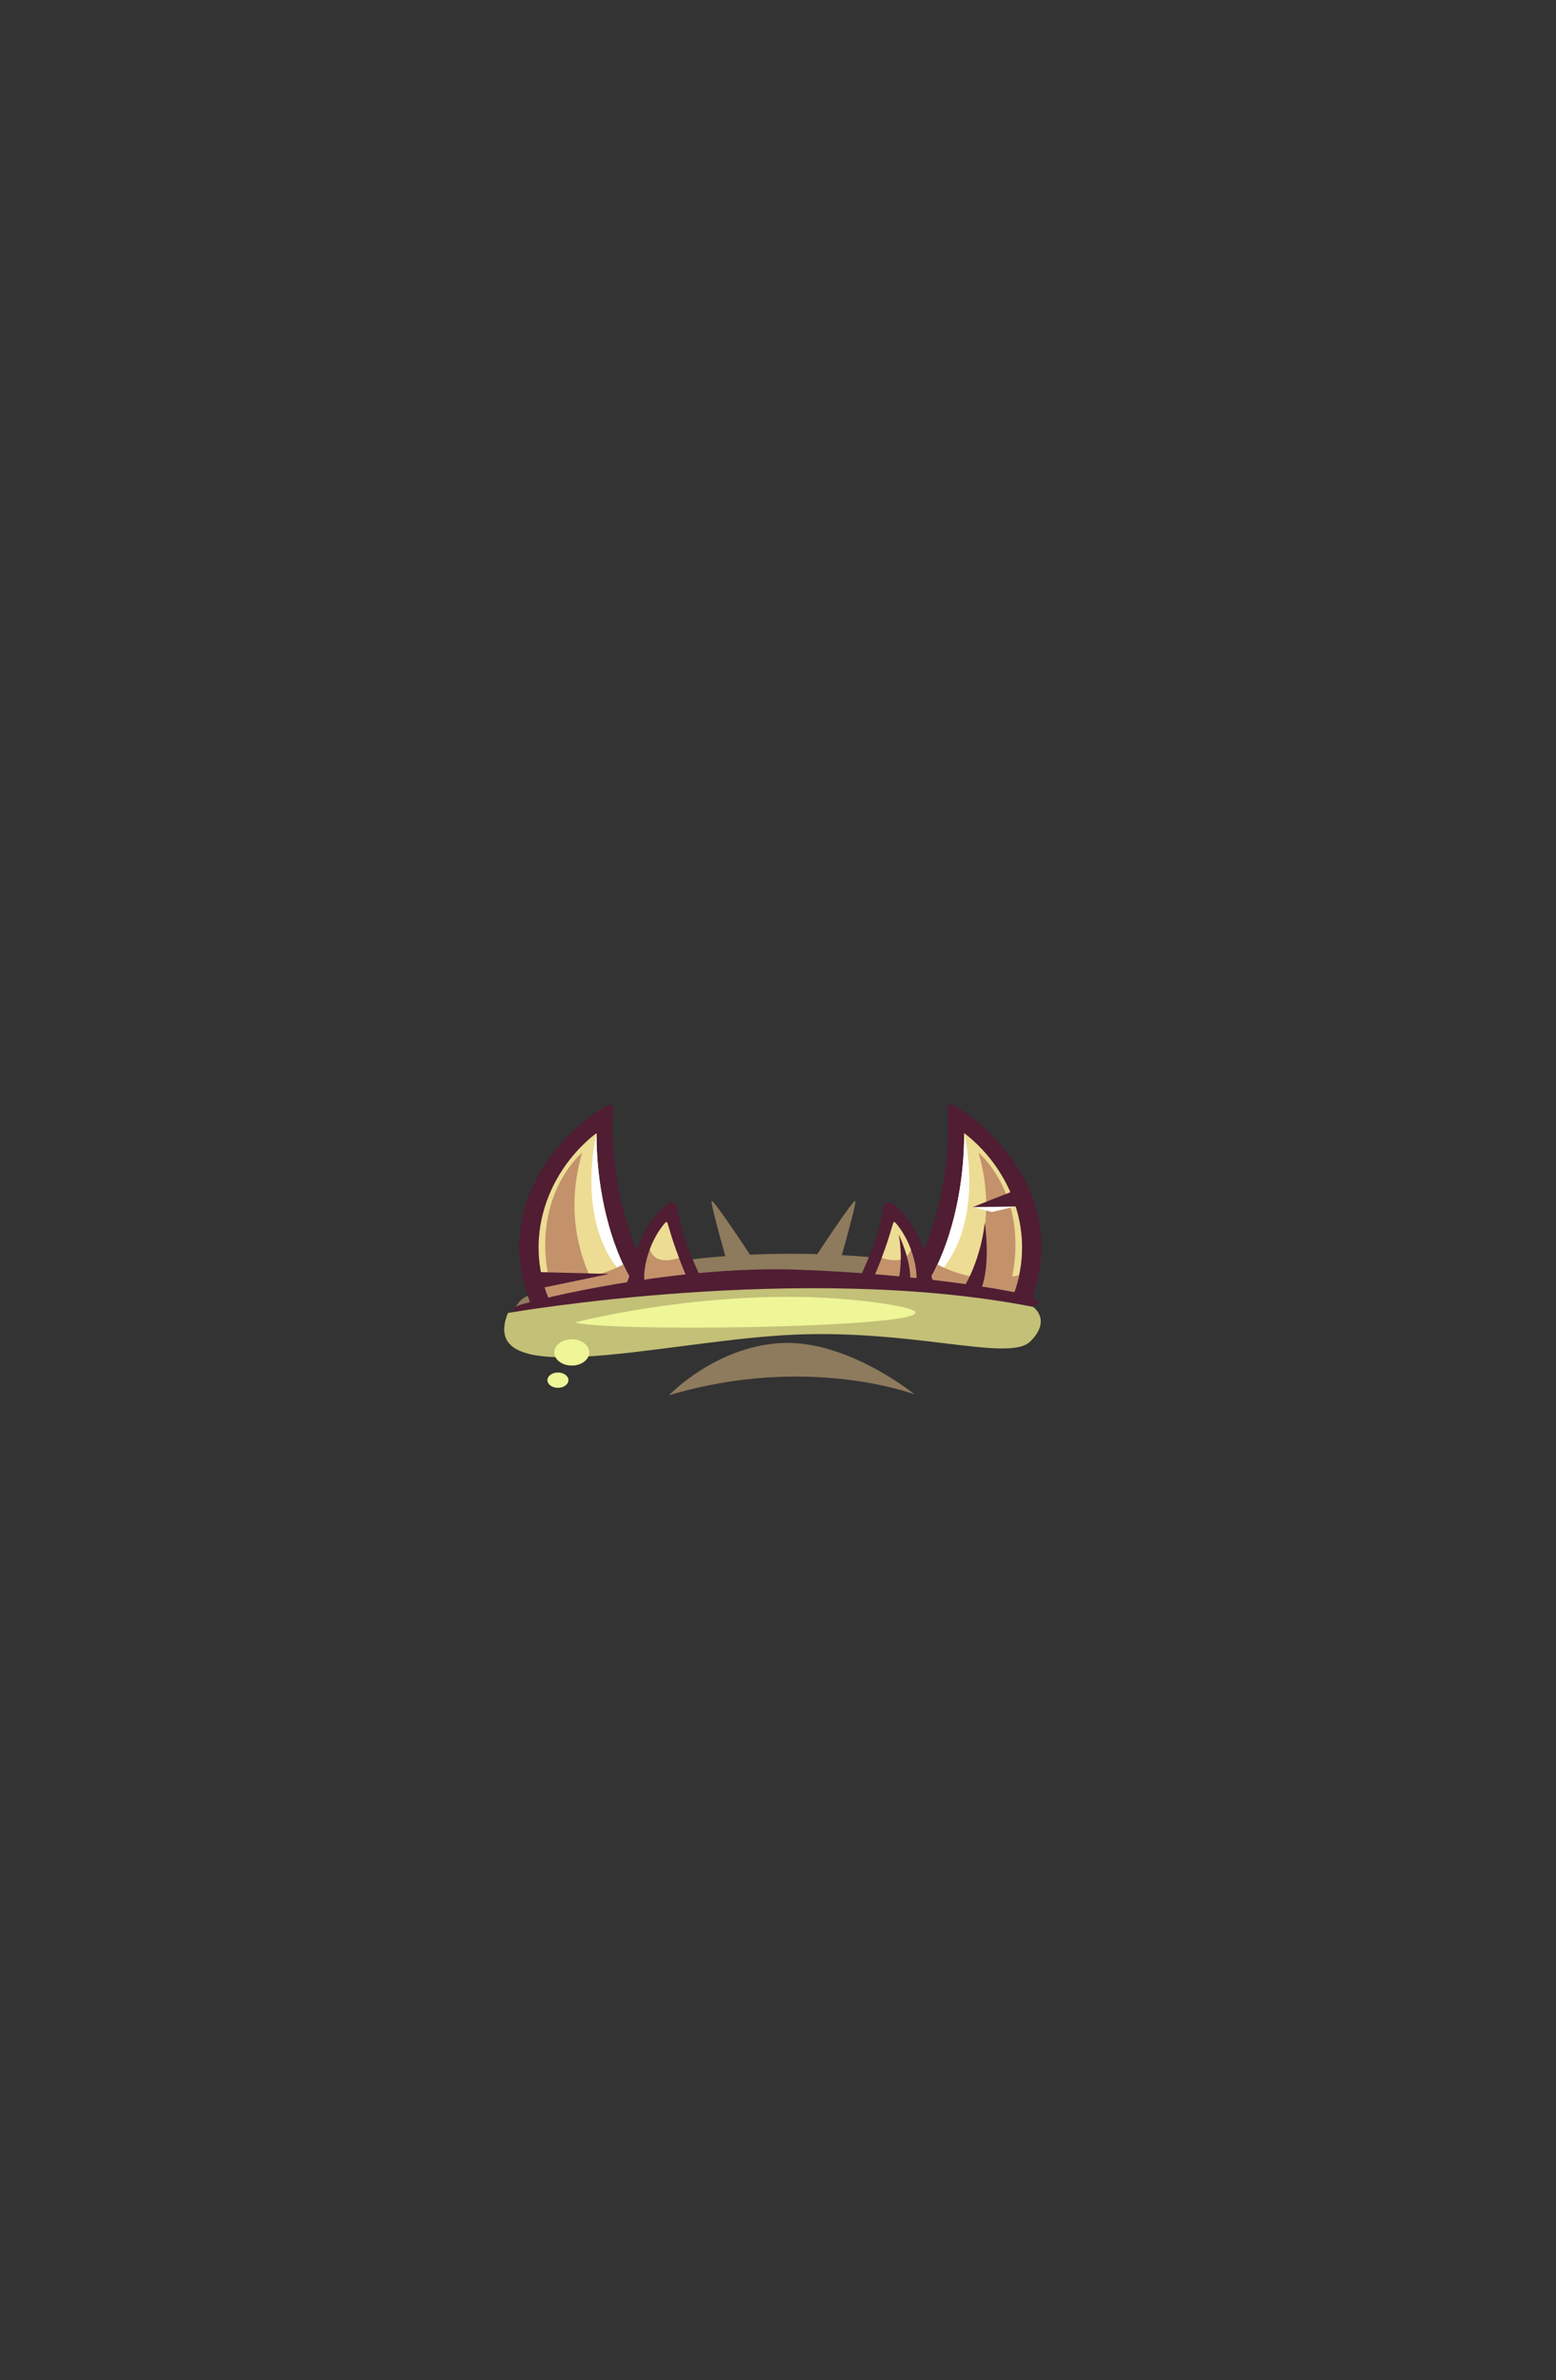 <?xml version="1.0" encoding="UTF-8"?>
<!DOCTYPE svg PUBLIC "-//W3C//DTD SVG 1.1//EN" "http://www.w3.org/Graphics/SVG/1.1/DTD/svg11.dtd">
<!-- Creator: CorelDRAW 2020 (64-Bit) -->
<svg xmlns="http://www.w3.org/2000/svg" xml:space="preserve" width="129.436mm" height="197.989mm" version="1.1" style="shape-rendering:geometricPrecision; text-rendering:geometricPrecision; image-rendering:optimizeQuality; fill-rule:evenodd; clip-rule:evenodd"
viewBox="0 0 15515.77 23733.36"
 xmlns:xlink="http://www.w3.org/1999/xlink"
 xmlns:xodm="http://www.corel.com/coreldraw/odm/2003">
 <rect x="0" y="0" width="15515.77" height="23733.36" fill="#333333" stroke="none"/>
 <defs>
  <style type="text/css">
   <![CDATA[
    .fil0 {fill:none}
    .fil2 {fill:#501D33}
    .fil1 {fill:#8E7A5D}
    .fil5 {fill:#C3926B}
    .fil6 {fill:#C3C077}
    .fil3 {fill:#EDDC93}
    .fil7 {fill:#EEF698}
    .fil4 {fill:white}
   ]]>
  </style>
 </defs>
 <g id="Слой_x0020_1">
  <g id="_1746296635776">
   <g id="_119113232">
    <rect id="_281774728" class="fil0" y="0.01" width="15515.78" height="23733.36"/>
    <g>
     <path id="_118180312" class="fil1" d="M5141.32 13035c0,0 3952.21,-279.66 5005.03,-110.94l-182.22 -175.47c0,0 -2209.37,-639.05 -4612.35,141.29 -108.87,35.35 -154.38,49.99 -210.46,145.12z"/>
     <g>
      <path id="_118180240" class="fil2" d="M6453.66 12703.32c0,0 -392.8,-722.65 -342.43,-1612.09 0,0 23.12,-108.34 -52.72,-67.21 -129.74,41.13 -1398.62,903.56 -640.48,2240.74 527.1,122.79 911.58,-133 1035.64,-561.45l-0.01 0.01z"/>
      <path id="_118180168" class="fil3" d="M6272.5 12725.53c-93.02,321.28 -391.36,447.39 -716.68,392.47 -386.65,-671.45 -125.9,-1420.14 392.13,-1819.39 -1.71,467.33 98.16,1014.79 324.55,1426.91z"/>
      <path id="_118180096" class="fil4" d="M6272.5 12725.53c-3.42,11.78 -7.11,23.24 -11.06,34.5 -499.4,-464.09 -353.32,-1278.76 -313.49,-1458.58 -1.29,466.71 98.62,1012.79 324.55,1424.08z"/>
      <path id="_118180024" class="fil5" d="M6272.5 12725.53c-93.02,321.28 -391.36,447.39 -716.68,392.47 -76.27,-132.46 -127.22,-267.93 -156.11,-403.12 363.12,91.27 662.32,-24.74 813.67,-106.05 18.66,39.93 38.35,78.88 59.12,116.7z"/>
      <path id="_118179952" class="fil2" d="M6942.16 12639.02c-61.28,-139.63 -159.19,-373.5 -183.43,-576.69 -10.92,-91.69 -75.69,-87.9 -138.57,-27.47 -275.55,264.7 -421.91,720.35 -223.67,973.37 165.16,210.81 568.35,190.36 607.51,-79.61 16.45,-113.39 -18.51,-190.82 -61.84,-289.6z"/>
      <path id="_118179880" class="fil5" d="M6607.31 12225.24c-155.29,198.04 -265.52,580.18 -105.85,740.43 120.16,120.59 338.93,101.42 372.66,-54.19 9.09,-41.91 10.3,-93.78 -11.24,-142.12 -67.52,-151.54 -143.63,-351.09 -195.12,-532.06 -18.68,-65.7 -17.69,-66.59 -60.45,-12.05z"/>
      <path id="_118179808" class="fil3" d="M6607.31 12225.24c-49.85,63.58 -95.01,146.11 -128.13,234.21 47.39,132.64 182.18,118.57 291.31,84.79 -38.05,-100.46 -74.16,-206.55 -102.73,-306.94 -18.68,-65.7 -17.69,-66.59 -60.45,-12.05z"/>
      <path id="_118179736" class="fil5" d="M5804.86 11494.66c0,0 -638.72,525.02 -233.79,1591.32l485.91 -67.49c0,0 -519.66,-607.38 -252.13,-1523.83z"/>
      <polygon id="_118179664" class="fil2" points="5263.71,12682.42 6075.04,12703.52 5302.26,12864.09 "/>
     </g>
     <g>
      <path id="_118179568" class="fil2" d="M9108.59 12703.32c0,0 392.8,-722.65 342.43,-1612.09 0,0 -23.12,-108.34 52.72,-67.21 129.74,41.13 1398.62,903.56 640.48,2240.74 -527.1,122.79 -911.58,-133 -1035.64,-561.45l0.01 0.01z"/>
      <path id="_118179496" class="fil3" d="M9289.75 12725.53c93.02,321.28 391.36,447.39 716.68,392.47 386.65,-671.45 125.9,-1420.14 -392.13,-1819.39 1.71,467.33 -98.16,1014.79 -324.55,1426.91z"/>
      <path id="_118179424" class="fil4" d="M9289.75 12725.53c3.42,11.78 7.11,23.24 11.06,34.5 499.4,-464.09 353.32,-1278.76 313.49,-1458.58 1.29,466.71 -98.62,1012.79 -324.55,1424.08z"/>
      <path id="_118179352" class="fil5" d="M9289.75 12725.53c93.02,321.28 391.36,447.39 716.68,392.47 76.27,-132.46 127.22,-267.93 156.11,-403.12 -363.12,91.27 -662.32,-24.74 -813.67,-106.05 -18.66,39.93 -38.35,78.88 -59.12,116.7z"/>
      <path id="_118179280" class="fil2" d="M8620.09 12639.02c61.28,-139.63 159.19,-373.5 183.43,-576.69 10.92,-91.69 75.69,-87.9 138.57,-27.47 275.55,264.7 421.91,720.35 223.67,973.37 -165.16,210.81 -568.35,190.36 -607.51,-79.61 -16.45,-113.39 18.51,-190.82 61.84,-289.6z"/>
      <path id="_118179208" class="fil5" d="M8954.94 12225.24c155.29,198.04 265.52,580.18 105.85,740.43 -120.16,120.59 -338.93,101.42 -372.66,-54.19 -9.09,-41.91 -10.3,-93.78 11.24,-142.12 67.52,-151.54 143.63,-351.09 195.12,-532.06 18.68,-65.7 17.69,-66.59 60.45,-12.05z"/>
      <path id="_118179136" class="fil3" d="M8954.94 12225.24c49.85,63.58 95.01,146.11 128.13,234.21 -47.39,132.64 -182.18,118.57 -291.31,84.79 38.05,-100.46 74.16,-206.55 102.73,-306.94 18.68,-65.7 17.69,-66.59 60.45,-12.05z"/>
      <path id="_118179064" class="fil5" d="M9757.39 11494.66c0,0 638.72,525.02 233.79,1591.32l-485.91 -67.49c0,0 519.66,-607.38 252.13,-1523.83z"/>
      <path id="_92566568" class="fil4" d="M9703.17 12037.45l187.56 48.21 244.17 -57.51c0,0 -164.75,-37.22 -431.73,9.3z"/>
      <polygon id="_92566496" class="fil2" points="10185.2,11844.92 9700.12,12036.95 10198.66,12030.21 "/>
     </g>
     <path id="_92566400" class="fil2" d="M5165.26 13106.24c-26.95,6.74 -82.44,-64.26 28.23,-96.47 434.23,-126.39 1682.55,-386.55 2752.75,-348.94 1046.65,36.8 1967.34,171.44 2291.44,252.8 91.74,23.03 208.75,111.6 3.27,114.97 0,0 -1802.51,-118.07 -5075.69,77.64z"/>
     <path id="_92566328" class="fil6" d="M5064.81 13092.69c0,0 2936.71,-512.92 5236.76,-60.73 0,0 188.97,128.28 -27,344.24 -215.96,215.96 -1208.04,-141.72 -2476.82,-60.74 -1268.78,80.99 -3050.15,560.09 -2732.94,-222.77z"/>
     <path id="_92566256" class="fil7" d="M5732.66 13187.23c0,0 1572.48,-411.68 3070.71,-188.97 1498.25,222.71 -2652.29,303.7 -3070.71,188.97z"/>
     <path id="_92566184" class="fil1" d="M6670.76 13913.4c0,0 463.92,-488.34 1123.18,-520.89 659.25,-32.56 1326.64,512.75 1326.64,512.75 0,0 -1066.2,-406.94 -2449.83,8.14l0.01 0z"/>
     <path id="_92566112" class="fil7" d="M5701.46 13355.04c96.25,0 174.31,58.69 174.31,131.08 0,72.39 -78.06,131.08 -174.31,131.08 -96.26,0 -174.32,-58.69 -174.32,-131.08 0,-72.39 78.06,-131.08 174.32,-131.08zm-138 331.3c57.86,0 104.79,34.2 104.79,76.35 0,42.16 -46.93,76.35 -104.79,76.35 -57.86,0 -104.79,-34.19 -104.79,-76.35 0,-42.15 46.93,-76.35 104.79,-76.35z"/>
     <path id="_92566040" class="fil2" d="M9590.72 12870.62c0,0 181.89,-262.74 229.05,-677.04 0,0 64,407.57 -37.05,663.56l-101.05 43.79 -90.95 -30.32z"/>
     <path id="_92565968" class="fil2" d="M8944.81 12830.13c0,0 71.4,-221.06 17.19,-519.27 0,0 130.15,270.19 113.59,469.56l-61.12 51.7 -69.66 -1.99z"/>
     <path id="_92565896" class="fil1" d="M7273.87 12671.06c0,0 -189,-656.32 -178.32,-693.26 10.69,-36.94 418.45,587.78 418.45,587.78l-240.13 105.48z"/>
     <path id="_92565824" class="fil1" d="M8350.73 12671.06c0,0 189,-656.32 178.32,-693.26 -10.69,-36.94 -418.45,587.78 -418.45,587.78l240.13 105.48z"/>
    </g>
   </g>
  </g>
 </g>
</svg>
